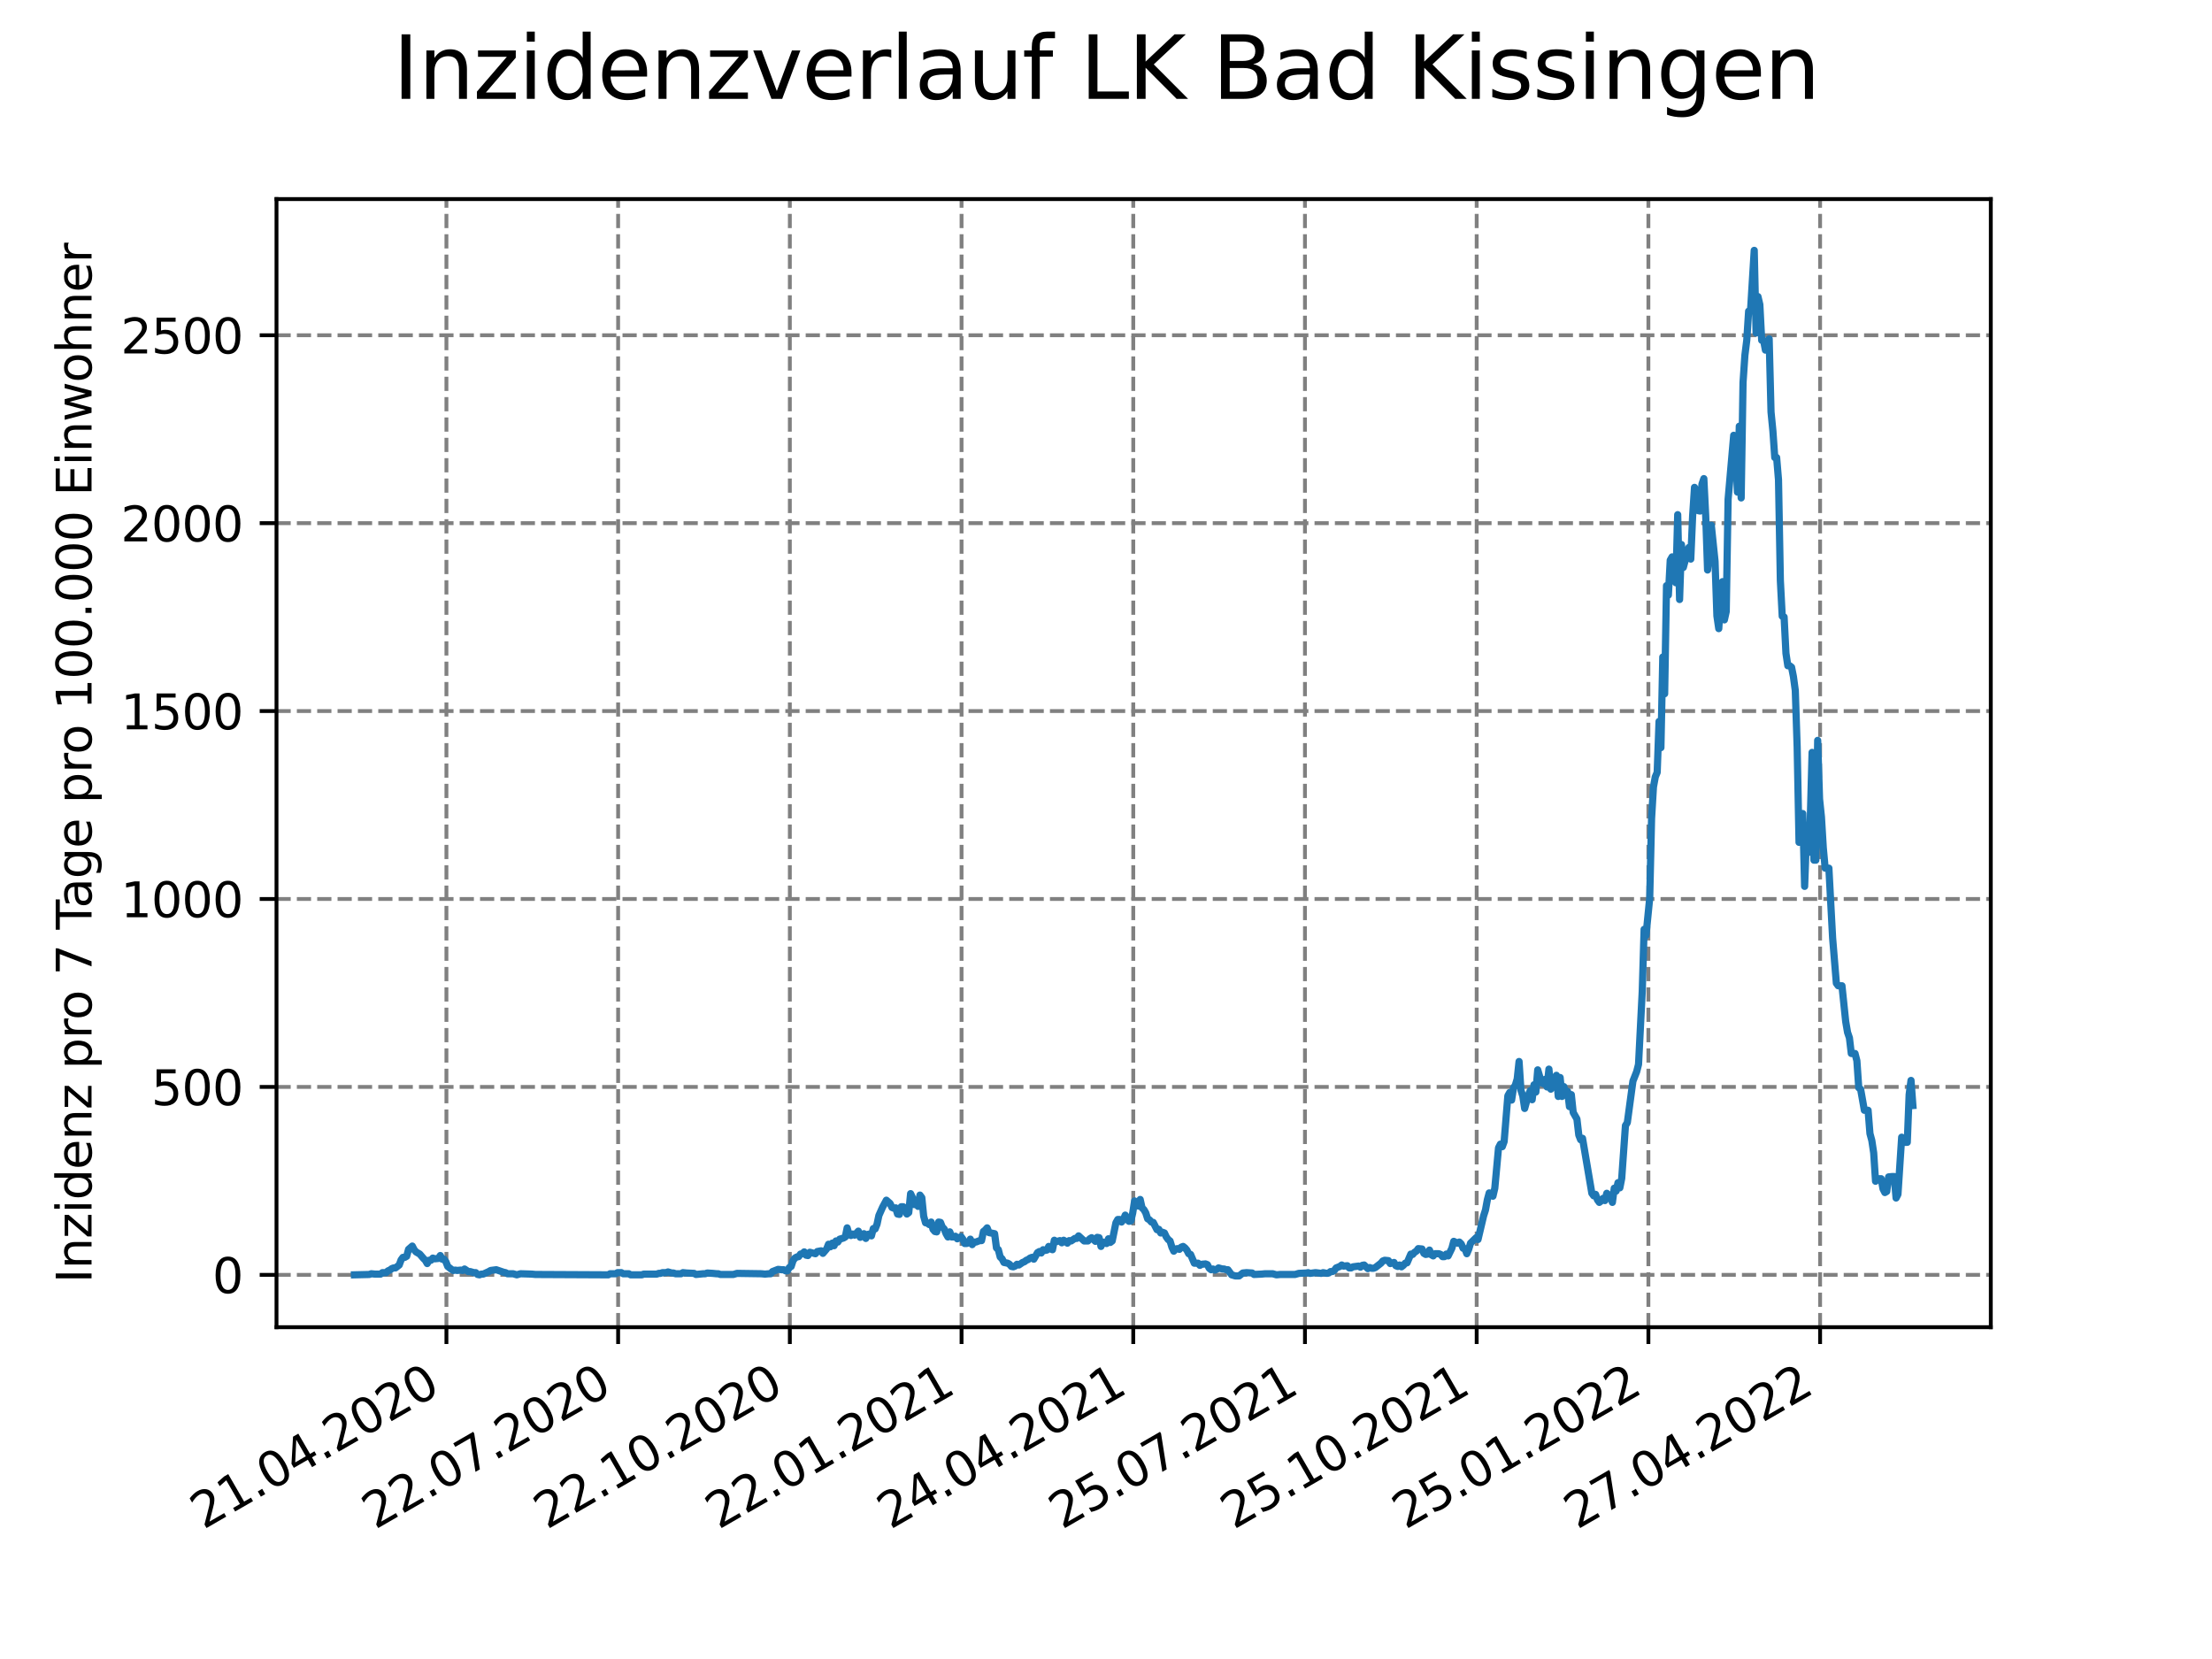 <?xml version="1.0" encoding="utf-8" standalone="no"?>
<!DOCTYPE svg PUBLIC "-//W3C//DTD SVG 1.1//EN"
  "http://www.w3.org/Graphics/SVG/1.1/DTD/svg11.dtd">
<svg xmlns:xlink="http://www.w3.org/1999/xlink" width="460.8pt" height="345.6pt" viewBox="0 0 460.8 345.6" xmlns="http://www.w3.org/2000/svg" version="1.1">
 <defs>
  <style type="text/css">*{stroke-linejoin: round; stroke-linecap: butt}</style>
 </defs>
 <g id="figure_1">
  <g id="patch_1">
   <path d="M 0 345.6 
L 460.8 345.6 
L 460.8 0 
L 0 0 
z
" style="fill: #ffffff"/>
  </g>
  <g id="axes_1">
   <g id="patch_2">
    <path d="M 57.6 276.48 
L 414.72 276.48 
L 414.72 41.472 
L 57.6 41.472 
z
" style="fill: #ffffff"/>
   </g>
   <g id="matplotlib.axis_1">
    <g id="xtick_1">
     <g id="line2d_1">
      <path d="M 92.998 276.48 
L 92.998 41.472 
" clip-path="url(#p5fc5032f5b)" style="fill: none; stroke-dasharray: 2.96,1.28; stroke-dashoffset: 0; stroke: #808080; stroke-width: 0.8"/>
     </g>
     <g id="line2d_2">
      <defs>
       <path id="m00f3e0fed9" d="M 0 0 
L 0 3.5 
" style="stroke: #000000; stroke-width: 0.8"/>
      </defs>
      <g>
       <use xlink:href="#m00f3e0fed9" x="92.998" y="276.48" style="stroke: #000000; stroke-width: 0.8"/>
      </g>
     </g>
     <g id="text_1">
      <!-- 21.04.2020 -->
      <g transform="translate(42.373 318.689)rotate(-30)scale(0.1 -0.1)">
       <defs>
        <path id="DejaVuSans-32" d="M 1228 531 
L 3431 531 
L 3431 0 
L 469 0 
L 469 531 
Q 828 903 1448 1529 
Q 2069 2156 2228 2338 
Q 2531 2678 2651 2914 
Q 2772 3150 2772 3378 
Q 2772 3750 2511 3984 
Q 2250 4219 1831 4219 
Q 1534 4219 1204 4116 
Q 875 4013 500 3803 
L 500 4441 
Q 881 4594 1212 4672 
Q 1544 4750 1819 4750 
Q 2544 4750 2975 4387 
Q 3406 4025 3406 3419 
Q 3406 3131 3298 2873 
Q 3191 2616 2906 2266 
Q 2828 2175 2409 1742 
Q 1991 1309 1228 531 
z
" transform="scale(0.016)"/>
        <path id="DejaVuSans-31" d="M 794 531 
L 1825 531 
L 1825 4091 
L 703 3866 
L 703 4441 
L 1819 4666 
L 2450 4666 
L 2450 531 
L 3481 531 
L 3481 0 
L 794 0 
L 794 531 
z
" transform="scale(0.016)"/>
        <path id="DejaVuSans-2e" d="M 684 794 
L 1344 794 
L 1344 0 
L 684 0 
L 684 794 
z
" transform="scale(0.016)"/>
        <path id="DejaVuSans-30" d="M 2034 4250 
Q 1547 4250 1301 3770 
Q 1056 3291 1056 2328 
Q 1056 1369 1301 889 
Q 1547 409 2034 409 
Q 2525 409 2770 889 
Q 3016 1369 3016 2328 
Q 3016 3291 2770 3770 
Q 2525 4250 2034 4250 
z
M 2034 4750 
Q 2819 4750 3233 4129 
Q 3647 3509 3647 2328 
Q 3647 1150 3233 529 
Q 2819 -91 2034 -91 
Q 1250 -91 836 529 
Q 422 1150 422 2328 
Q 422 3509 836 4129 
Q 1250 4750 2034 4750 
z
" transform="scale(0.016)"/>
        <path id="DejaVuSans-34" d="M 2419 4116 
L 825 1625 
L 2419 1625 
L 2419 4116 
z
M 2253 4666 
L 3047 4666 
L 3047 1625 
L 3713 1625 
L 3713 1100 
L 3047 1100 
L 3047 0 
L 2419 0 
L 2419 1100 
L 313 1100 
L 313 1709 
L 2253 4666 
z
" transform="scale(0.016)"/>
       </defs>
       <use xlink:href="#DejaVuSans-32"/>
       <use xlink:href="#DejaVuSans-31" x="63.623"/>
       <use xlink:href="#DejaVuSans-2e" x="127.246"/>
       <use xlink:href="#DejaVuSans-30" x="159.033"/>
       <use xlink:href="#DejaVuSans-34" x="222.656"/>
       <use xlink:href="#DejaVuSans-2e" x="286.279"/>
       <use xlink:href="#DejaVuSans-32" x="318.066"/>
       <use xlink:href="#DejaVuSans-30" x="381.689"/>
       <use xlink:href="#DejaVuSans-32" x="445.312"/>
       <use xlink:href="#DejaVuSans-30" x="508.936"/>
      </g>
     </g>
    </g>
    <g id="xtick_2">
     <g id="line2d_3">
      <path d="M 128.768 276.48 
L 128.768 41.472 
" clip-path="url(#p5fc5032f5b)" style="fill: none; stroke-dasharray: 2.96,1.28; stroke-dashoffset: 0; stroke: #808080; stroke-width: 0.8"/>
     </g>
     <g id="line2d_4">
      <g>
       <use xlink:href="#m00f3e0fed9" x="128.768" y="276.48" style="stroke: #000000; stroke-width: 0.8"/>
      </g>
     </g>
     <g id="text_2">
      <!-- 22.07.2020 -->
      <g transform="translate(78.143 318.689)rotate(-30)scale(0.1 -0.1)">
       <defs>
        <path id="DejaVuSans-37" d="M 525 4666 
L 3525 4666 
L 3525 4397 
L 1831 0 
L 1172 0 
L 2766 4134 
L 525 4134 
L 525 4666 
z
" transform="scale(0.016)"/>
       </defs>
       <use xlink:href="#DejaVuSans-32"/>
       <use xlink:href="#DejaVuSans-32" x="63.623"/>
       <use xlink:href="#DejaVuSans-2e" x="127.246"/>
       <use xlink:href="#DejaVuSans-30" x="159.033"/>
       <use xlink:href="#DejaVuSans-37" x="222.656"/>
       <use xlink:href="#DejaVuSans-2e" x="286.279"/>
       <use xlink:href="#DejaVuSans-32" x="318.066"/>
       <use xlink:href="#DejaVuSans-30" x="381.689"/>
       <use xlink:href="#DejaVuSans-32" x="445.312"/>
       <use xlink:href="#DejaVuSans-30" x="508.936"/>
      </g>
     </g>
    </g>
    <g id="xtick_3">
     <g id="line2d_5">
      <path d="M 164.538 276.48 
L 164.538 41.472 
" clip-path="url(#p5fc5032f5b)" style="fill: none; stroke-dasharray: 2.96,1.28; stroke-dashoffset: 0; stroke: #808080; stroke-width: 0.8"/>
     </g>
     <g id="line2d_6">
      <g>
       <use xlink:href="#m00f3e0fed9" x="164.538" y="276.48" style="stroke: #000000; stroke-width: 0.8"/>
      </g>
     </g>
     <g id="text_3">
      <!-- 22.10.2020 -->
      <g transform="translate(113.913 318.689)rotate(-30)scale(0.1 -0.1)">
       <use xlink:href="#DejaVuSans-32"/>
       <use xlink:href="#DejaVuSans-32" x="63.623"/>
       <use xlink:href="#DejaVuSans-2e" x="127.246"/>
       <use xlink:href="#DejaVuSans-31" x="159.033"/>
       <use xlink:href="#DejaVuSans-30" x="222.656"/>
       <use xlink:href="#DejaVuSans-2e" x="286.279"/>
       <use xlink:href="#DejaVuSans-32" x="318.066"/>
       <use xlink:href="#DejaVuSans-30" x="381.689"/>
       <use xlink:href="#DejaVuSans-32" x="445.312"/>
       <use xlink:href="#DejaVuSans-30" x="508.936"/>
      </g>
     </g>
    </g>
    <g id="xtick_4">
     <g id="line2d_7">
      <path d="M 200.309 276.48 
L 200.309 41.472 
" clip-path="url(#p5fc5032f5b)" style="fill: none; stroke-dasharray: 2.96,1.28; stroke-dashoffset: 0; stroke: #808080; stroke-width: 0.8"/>
     </g>
     <g id="line2d_8">
      <g>
       <use xlink:href="#m00f3e0fed9" x="200.309" y="276.48" style="stroke: #000000; stroke-width: 0.8"/>
      </g>
     </g>
     <g id="text_4">
      <!-- 22.01.2021 -->
      <g transform="translate(149.683 318.689)rotate(-30)scale(0.1 -0.1)">
       <use xlink:href="#DejaVuSans-32"/>
       <use xlink:href="#DejaVuSans-32" x="63.623"/>
       <use xlink:href="#DejaVuSans-2e" x="127.246"/>
       <use xlink:href="#DejaVuSans-30" x="159.033"/>
       <use xlink:href="#DejaVuSans-31" x="222.656"/>
       <use xlink:href="#DejaVuSans-2e" x="286.279"/>
       <use xlink:href="#DejaVuSans-32" x="318.066"/>
       <use xlink:href="#DejaVuSans-30" x="381.689"/>
       <use xlink:href="#DejaVuSans-32" x="445.312"/>
       <use xlink:href="#DejaVuSans-31" x="508.936"/>
      </g>
     </g>
    </g>
    <g id="xtick_5">
     <g id="line2d_9">
      <path d="M 236.079 276.48 
L 236.079 41.472 
" clip-path="url(#p5fc5032f5b)" style="fill: none; stroke-dasharray: 2.96,1.28; stroke-dashoffset: 0; stroke: #808080; stroke-width: 0.8"/>
     </g>
     <g id="line2d_10">
      <g>
       <use xlink:href="#m00f3e0fed9" x="236.079" y="276.48" style="stroke: #000000; stroke-width: 0.8"/>
      </g>
     </g>
     <g id="text_5">
      <!-- 24.04.2021 -->
      <g transform="translate(185.454 318.689)rotate(-30)scale(0.1 -0.1)">
       <use xlink:href="#DejaVuSans-32"/>
       <use xlink:href="#DejaVuSans-34" x="63.623"/>
       <use xlink:href="#DejaVuSans-2e" x="127.246"/>
       <use xlink:href="#DejaVuSans-30" x="159.033"/>
       <use xlink:href="#DejaVuSans-34" x="222.656"/>
       <use xlink:href="#DejaVuSans-2e" x="286.279"/>
       <use xlink:href="#DejaVuSans-32" x="318.066"/>
       <use xlink:href="#DejaVuSans-30" x="381.689"/>
       <use xlink:href="#DejaVuSans-32" x="445.312"/>
       <use xlink:href="#DejaVuSans-31" x="508.936"/>
      </g>
     </g>
    </g>
    <g id="xtick_6">
     <g id="line2d_11">
      <path d="M 271.849 276.48 
L 271.849 41.472 
" clip-path="url(#p5fc5032f5b)" style="fill: none; stroke-dasharray: 2.96,1.28; stroke-dashoffset: 0; stroke: #808080; stroke-width: 0.8"/>
     </g>
     <g id="line2d_12">
      <g>
       <use xlink:href="#m00f3e0fed9" x="271.849" y="276.48" style="stroke: #000000; stroke-width: 0.8"/>
      </g>
     </g>
     <g id="text_6">
      <!-- 25.07.2021 -->
      <g transform="translate(221.224 318.689)rotate(-30)scale(0.1 -0.1)">
       <defs>
        <path id="DejaVuSans-35" d="M 691 4666 
L 3169 4666 
L 3169 4134 
L 1269 4134 
L 1269 2991 
Q 1406 3038 1543 3061 
Q 1681 3084 1819 3084 
Q 2600 3084 3056 2656 
Q 3513 2228 3513 1497 
Q 3513 744 3044 326 
Q 2575 -91 1722 -91 
Q 1428 -91 1123 -41 
Q 819 9 494 109 
L 494 744 
Q 775 591 1075 516 
Q 1375 441 1709 441 
Q 2250 441 2565 725 
Q 2881 1009 2881 1497 
Q 2881 1984 2565 2268 
Q 2250 2553 1709 2553 
Q 1456 2553 1204 2497 
Q 953 2441 691 2322 
L 691 4666 
z
" transform="scale(0.016)"/>
       </defs>
       <use xlink:href="#DejaVuSans-32"/>
       <use xlink:href="#DejaVuSans-35" x="63.623"/>
       <use xlink:href="#DejaVuSans-2e" x="127.246"/>
       <use xlink:href="#DejaVuSans-30" x="159.033"/>
       <use xlink:href="#DejaVuSans-37" x="222.656"/>
       <use xlink:href="#DejaVuSans-2e" x="286.279"/>
       <use xlink:href="#DejaVuSans-32" x="318.066"/>
       <use xlink:href="#DejaVuSans-30" x="381.689"/>
       <use xlink:href="#DejaVuSans-32" x="445.312"/>
       <use xlink:href="#DejaVuSans-31" x="508.936"/>
      </g>
     </g>
    </g>
    <g id="xtick_7">
     <g id="line2d_13">
      <path d="M 307.62 276.48 
L 307.62 41.472 
" clip-path="url(#p5fc5032f5b)" style="fill: none; stroke-dasharray: 2.96,1.28; stroke-dashoffset: 0; stroke: #808080; stroke-width: 0.8"/>
     </g>
     <g id="line2d_14">
      <g>
       <use xlink:href="#m00f3e0fed9" x="307.62" y="276.48" style="stroke: #000000; stroke-width: 0.8"/>
      </g>
     </g>
     <g id="text_7">
      <!-- 25.10.2021 -->
      <g transform="translate(256.994 318.689)rotate(-30)scale(0.1 -0.1)">
       <use xlink:href="#DejaVuSans-32"/>
       <use xlink:href="#DejaVuSans-35" x="63.623"/>
       <use xlink:href="#DejaVuSans-2e" x="127.246"/>
       <use xlink:href="#DejaVuSans-31" x="159.033"/>
       <use xlink:href="#DejaVuSans-30" x="222.656"/>
       <use xlink:href="#DejaVuSans-2e" x="286.279"/>
       <use xlink:href="#DejaVuSans-32" x="318.066"/>
       <use xlink:href="#DejaVuSans-30" x="381.689"/>
       <use xlink:href="#DejaVuSans-32" x="445.312"/>
       <use xlink:href="#DejaVuSans-31" x="508.936"/>
      </g>
     </g>
    </g>
    <g id="xtick_8">
     <g id="line2d_15">
      <path d="M 343.39 276.48 
L 343.39 41.472 
" clip-path="url(#p5fc5032f5b)" style="fill: none; stroke-dasharray: 2.96,1.28; stroke-dashoffset: 0; stroke: #808080; stroke-width: 0.8"/>
     </g>
     <g id="line2d_16">
      <g>
       <use xlink:href="#m00f3e0fed9" x="343.39" y="276.48" style="stroke: #000000; stroke-width: 0.8"/>
      </g>
     </g>
     <g id="text_8">
      <!-- 25.01.2022 -->
      <g transform="translate(292.765 318.689)rotate(-30)scale(0.1 -0.1)">
       <use xlink:href="#DejaVuSans-32"/>
       <use xlink:href="#DejaVuSans-35" x="63.623"/>
       <use xlink:href="#DejaVuSans-2e" x="127.246"/>
       <use xlink:href="#DejaVuSans-30" x="159.033"/>
       <use xlink:href="#DejaVuSans-31" x="222.656"/>
       <use xlink:href="#DejaVuSans-2e" x="286.279"/>
       <use xlink:href="#DejaVuSans-32" x="318.066"/>
       <use xlink:href="#DejaVuSans-30" x="381.689"/>
       <use xlink:href="#DejaVuSans-32" x="445.312"/>
       <use xlink:href="#DejaVuSans-32" x="508.936"/>
      </g>
     </g>
    </g>
    <g id="xtick_9">
     <g id="line2d_17">
      <path d="M 379.16 276.48 
L 379.16 41.472 
" clip-path="url(#p5fc5032f5b)" style="fill: none; stroke-dasharray: 2.96,1.28; stroke-dashoffset: 0; stroke: #808080; stroke-width: 0.8"/>
     </g>
     <g id="line2d_18">
      <g>
       <use xlink:href="#m00f3e0fed9" x="379.16" y="276.48" style="stroke: #000000; stroke-width: 0.8"/>
      </g>
     </g>
     <g id="text_9">
      <!-- 27.04.2022 -->
      <g transform="translate(328.535 318.689)rotate(-30)scale(0.1 -0.1)">
       <use xlink:href="#DejaVuSans-32"/>
       <use xlink:href="#DejaVuSans-37" x="63.623"/>
       <use xlink:href="#DejaVuSans-2e" x="127.246"/>
       <use xlink:href="#DejaVuSans-30" x="159.033"/>
       <use xlink:href="#DejaVuSans-34" x="222.656"/>
       <use xlink:href="#DejaVuSans-2e" x="286.279"/>
       <use xlink:href="#DejaVuSans-32" x="318.066"/>
       <use xlink:href="#DejaVuSans-30" x="381.689"/>
       <use xlink:href="#DejaVuSans-32" x="445.312"/>
       <use xlink:href="#DejaVuSans-32" x="508.936"/>
      </g>
     </g>
    </g>
   </g>
   <g id="matplotlib.axis_2">
    <g id="ytick_1">
     <g id="line2d_19">
      <path d="M 57.6 265.57 
L 414.72 265.57 
" clip-path="url(#p5fc5032f5b)" style="fill: none; stroke-dasharray: 2.96,1.28; stroke-dashoffset: 0; stroke: #808080; stroke-width: 0.8"/>
     </g>
     <g id="line2d_20">
      <defs>
       <path id="ma337f77a9b" d="M 0 0 
L -3.5 0 
" style="stroke: #000000; stroke-width: 0.8"/>
      </defs>
      <g>
       <use xlink:href="#ma337f77a9b" x="57.6" y="265.57" style="stroke: #000000; stroke-width: 0.8"/>
      </g>
     </g>
     <g id="text_10">
      <!-- 0 -->
      <g transform="translate(44.237 269.37)scale(0.1 -0.1)">
       <use xlink:href="#DejaVuSans-30"/>
      </g>
     </g>
    </g>
    <g id="ytick_2">
     <g id="line2d_21">
      <path d="M 57.6 226.423 
L 414.72 226.423 
" clip-path="url(#p5fc5032f5b)" style="fill: none; stroke-dasharray: 2.96,1.28; stroke-dashoffset: 0; stroke: #808080; stroke-width: 0.8"/>
     </g>
     <g id="line2d_22">
      <g>
       <use xlink:href="#ma337f77a9b" x="57.6" y="226.423" style="stroke: #000000; stroke-width: 0.8"/>
      </g>
     </g>
     <g id="text_11">
      <!-- 500 -->
      <g transform="translate(31.512 230.222)scale(0.1 -0.1)">
       <use xlink:href="#DejaVuSans-35"/>
       <use xlink:href="#DejaVuSans-30" x="63.623"/>
       <use xlink:href="#DejaVuSans-30" x="127.246"/>
      </g>
     </g>
    </g>
    <g id="ytick_3">
     <g id="line2d_23">
      <path d="M 57.6 187.276 
L 414.72 187.276 
" clip-path="url(#p5fc5032f5b)" style="fill: none; stroke-dasharray: 2.96,1.28; stroke-dashoffset: 0; stroke: #808080; stroke-width: 0.8"/>
     </g>
     <g id="line2d_24">
      <g>
       <use xlink:href="#ma337f77a9b" x="57.6" y="187.276" style="stroke: #000000; stroke-width: 0.8"/>
      </g>
     </g>
     <g id="text_12">
      <!-- 1000 -->
      <g transform="translate(25.15 191.075)scale(0.1 -0.1)">
       <use xlink:href="#DejaVuSans-31"/>
       <use xlink:href="#DejaVuSans-30" x="63.623"/>
       <use xlink:href="#DejaVuSans-30" x="127.246"/>
       <use xlink:href="#DejaVuSans-30" x="190.869"/>
      </g>
     </g>
    </g>
    <g id="ytick_4">
     <g id="line2d_25">
      <path d="M 57.6 148.129 
L 414.72 148.129 
" clip-path="url(#p5fc5032f5b)" style="fill: none; stroke-dasharray: 2.96,1.28; stroke-dashoffset: 0; stroke: #808080; stroke-width: 0.8"/>
     </g>
     <g id="line2d_26">
      <g>
       <use xlink:href="#ma337f77a9b" x="57.6" y="148.129" style="stroke: #000000; stroke-width: 0.8"/>
      </g>
     </g>
     <g id="text_13">
      <!-- 1500 -->
      <g transform="translate(25.15 151.928)scale(0.1 -0.1)">
       <use xlink:href="#DejaVuSans-31"/>
       <use xlink:href="#DejaVuSans-35" x="63.623"/>
       <use xlink:href="#DejaVuSans-30" x="127.246"/>
       <use xlink:href="#DejaVuSans-30" x="190.869"/>
      </g>
     </g>
    </g>
    <g id="ytick_5">
     <g id="line2d_27">
      <path d="M 57.6 108.982 
L 414.72 108.982 
" clip-path="url(#p5fc5032f5b)" style="fill: none; stroke-dasharray: 2.96,1.28; stroke-dashoffset: 0; stroke: #808080; stroke-width: 0.8"/>
     </g>
     <g id="line2d_28">
      <g>
       <use xlink:href="#ma337f77a9b" x="57.6" y="108.982" style="stroke: #000000; stroke-width: 0.8"/>
      </g>
     </g>
     <g id="text_14">
      <!-- 2000 -->
      <g transform="translate(25.15 112.781)scale(0.1 -0.1)">
       <use xlink:href="#DejaVuSans-32"/>
       <use xlink:href="#DejaVuSans-30" x="63.623"/>
       <use xlink:href="#DejaVuSans-30" x="127.246"/>
       <use xlink:href="#DejaVuSans-30" x="190.869"/>
      </g>
     </g>
    </g>
    <g id="ytick_6">
     <g id="line2d_29">
      <path d="M 57.6 69.835 
L 414.72 69.835 
" clip-path="url(#p5fc5032f5b)" style="fill: none; stroke-dasharray: 2.96,1.28; stroke-dashoffset: 0; stroke: #808080; stroke-width: 0.8"/>
     </g>
     <g id="line2d_30">
      <g>
       <use xlink:href="#ma337f77a9b" x="57.6" y="69.835" style="stroke: #000000; stroke-width: 0.8"/>
      </g>
     </g>
     <g id="text_15">
      <!-- 2500 -->
      <g transform="translate(25.15 73.634)scale(0.1 -0.1)">
       <use xlink:href="#DejaVuSans-32"/>
       <use xlink:href="#DejaVuSans-35" x="63.623"/>
       <use xlink:href="#DejaVuSans-30" x="127.246"/>
       <use xlink:href="#DejaVuSans-30" x="190.869"/>
      </g>
     </g>
    </g>
    <g id="text_16">
     <!-- Inzidenz pro 7 Tage pro 100.000 Einwohner -->
     <g transform="translate(19.07 267.301)rotate(-90)scale(0.1 -0.1)">
      <defs>
       <path id="DejaVuSans-49" d="M 628 4666 
L 1259 4666 
L 1259 0 
L 628 0 
L 628 4666 
z
" transform="scale(0.016)"/>
       <path id="DejaVuSans-6e" d="M 3513 2113 
L 3513 0 
L 2938 0 
L 2938 2094 
Q 2938 2591 2744 2837 
Q 2550 3084 2163 3084 
Q 1697 3084 1428 2787 
Q 1159 2491 1159 1978 
L 1159 0 
L 581 0 
L 581 3500 
L 1159 3500 
L 1159 2956 
Q 1366 3272 1645 3428 
Q 1925 3584 2291 3584 
Q 2894 3584 3203 3211 
Q 3513 2838 3513 2113 
z
" transform="scale(0.016)"/>
       <path id="DejaVuSans-7a" d="M 353 3500 
L 3084 3500 
L 3084 2975 
L 922 459 
L 3084 459 
L 3084 0 
L 275 0 
L 275 525 
L 2438 3041 
L 353 3041 
L 353 3500 
z
" transform="scale(0.016)"/>
       <path id="DejaVuSans-69" d="M 603 3500 
L 1178 3500 
L 1178 0 
L 603 0 
L 603 3500 
z
M 603 4863 
L 1178 4863 
L 1178 4134 
L 603 4134 
L 603 4863 
z
" transform="scale(0.016)"/>
       <path id="DejaVuSans-64" d="M 2906 2969 
L 2906 4863 
L 3481 4863 
L 3481 0 
L 2906 0 
L 2906 525 
Q 2725 213 2448 61 
Q 2172 -91 1784 -91 
Q 1150 -91 751 415 
Q 353 922 353 1747 
Q 353 2572 751 3078 
Q 1150 3584 1784 3584 
Q 2172 3584 2448 3432 
Q 2725 3281 2906 2969 
z
M 947 1747 
Q 947 1113 1208 752 
Q 1469 391 1925 391 
Q 2381 391 2643 752 
Q 2906 1113 2906 1747 
Q 2906 2381 2643 2742 
Q 2381 3103 1925 3103 
Q 1469 3103 1208 2742 
Q 947 2381 947 1747 
z
" transform="scale(0.016)"/>
       <path id="DejaVuSans-65" d="M 3597 1894 
L 3597 1613 
L 953 1613 
Q 991 1019 1311 708 
Q 1631 397 2203 397 
Q 2534 397 2845 478 
Q 3156 559 3463 722 
L 3463 178 
Q 3153 47 2828 -22 
Q 2503 -91 2169 -91 
Q 1331 -91 842 396 
Q 353 884 353 1716 
Q 353 2575 817 3079 
Q 1281 3584 2069 3584 
Q 2775 3584 3186 3129 
Q 3597 2675 3597 1894 
z
M 3022 2063 
Q 3016 2534 2758 2815 
Q 2500 3097 2075 3097 
Q 1594 3097 1305 2825 
Q 1016 2553 972 2059 
L 3022 2063 
z
" transform="scale(0.016)"/>
       <path id="DejaVuSans-20" transform="scale(0.016)"/>
       <path id="DejaVuSans-70" d="M 1159 525 
L 1159 -1331 
L 581 -1331 
L 581 3500 
L 1159 3500 
L 1159 2969 
Q 1341 3281 1617 3432 
Q 1894 3584 2278 3584 
Q 2916 3584 3314 3078 
Q 3713 2572 3713 1747 
Q 3713 922 3314 415 
Q 2916 -91 2278 -91 
Q 1894 -91 1617 61 
Q 1341 213 1159 525 
z
M 3116 1747 
Q 3116 2381 2855 2742 
Q 2594 3103 2138 3103 
Q 1681 3103 1420 2742 
Q 1159 2381 1159 1747 
Q 1159 1113 1420 752 
Q 1681 391 2138 391 
Q 2594 391 2855 752 
Q 3116 1113 3116 1747 
z
" transform="scale(0.016)"/>
       <path id="DejaVuSans-72" d="M 2631 2963 
Q 2534 3019 2420 3045 
Q 2306 3072 2169 3072 
Q 1681 3072 1420 2755 
Q 1159 2438 1159 1844 
L 1159 0 
L 581 0 
L 581 3500 
L 1159 3500 
L 1159 2956 
Q 1341 3275 1631 3429 
Q 1922 3584 2338 3584 
Q 2397 3584 2469 3576 
Q 2541 3569 2628 3553 
L 2631 2963 
z
" transform="scale(0.016)"/>
       <path id="DejaVuSans-6f" d="M 1959 3097 
Q 1497 3097 1228 2736 
Q 959 2375 959 1747 
Q 959 1119 1226 758 
Q 1494 397 1959 397 
Q 2419 397 2687 759 
Q 2956 1122 2956 1747 
Q 2956 2369 2687 2733 
Q 2419 3097 1959 3097 
z
M 1959 3584 
Q 2709 3584 3137 3096 
Q 3566 2609 3566 1747 
Q 3566 888 3137 398 
Q 2709 -91 1959 -91 
Q 1206 -91 779 398 
Q 353 888 353 1747 
Q 353 2609 779 3096 
Q 1206 3584 1959 3584 
z
" transform="scale(0.016)"/>
       <path id="DejaVuSans-54" d="M -19 4666 
L 3928 4666 
L 3928 4134 
L 2272 4134 
L 2272 0 
L 1638 0 
L 1638 4134 
L -19 4134 
L -19 4666 
z
" transform="scale(0.016)"/>
       <path id="DejaVuSans-61" d="M 2194 1759 
Q 1497 1759 1228 1600 
Q 959 1441 959 1056 
Q 959 750 1161 570 
Q 1363 391 1709 391 
Q 2188 391 2477 730 
Q 2766 1069 2766 1631 
L 2766 1759 
L 2194 1759 
z
M 3341 1997 
L 3341 0 
L 2766 0 
L 2766 531 
Q 2569 213 2275 61 
Q 1981 -91 1556 -91 
Q 1019 -91 701 211 
Q 384 513 384 1019 
Q 384 1609 779 1909 
Q 1175 2209 1959 2209 
L 2766 2209 
L 2766 2266 
Q 2766 2663 2505 2880 
Q 2244 3097 1772 3097 
Q 1472 3097 1187 3025 
Q 903 2953 641 2809 
L 641 3341 
Q 956 3463 1253 3523 
Q 1550 3584 1831 3584 
Q 2591 3584 2966 3190 
Q 3341 2797 3341 1997 
z
" transform="scale(0.016)"/>
       <path id="DejaVuSans-67" d="M 2906 1791 
Q 2906 2416 2648 2759 
Q 2391 3103 1925 3103 
Q 1463 3103 1205 2759 
Q 947 2416 947 1791 
Q 947 1169 1205 825 
Q 1463 481 1925 481 
Q 2391 481 2648 825 
Q 2906 1169 2906 1791 
z
M 3481 434 
Q 3481 -459 3084 -895 
Q 2688 -1331 1869 -1331 
Q 1566 -1331 1297 -1286 
Q 1028 -1241 775 -1147 
L 775 -588 
Q 1028 -725 1275 -790 
Q 1522 -856 1778 -856 
Q 2344 -856 2625 -561 
Q 2906 -266 2906 331 
L 2906 616 
Q 2728 306 2450 153 
Q 2172 0 1784 0 
Q 1141 0 747 490 
Q 353 981 353 1791 
Q 353 2603 747 3093 
Q 1141 3584 1784 3584 
Q 2172 3584 2450 3431 
Q 2728 3278 2906 2969 
L 2906 3500 
L 3481 3500 
L 3481 434 
z
" transform="scale(0.016)"/>
       <path id="DejaVuSans-45" d="M 628 4666 
L 3578 4666 
L 3578 4134 
L 1259 4134 
L 1259 2753 
L 3481 2753 
L 3481 2222 
L 1259 2222 
L 1259 531 
L 3634 531 
L 3634 0 
L 628 0 
L 628 4666 
z
" transform="scale(0.016)"/>
       <path id="DejaVuSans-77" d="M 269 3500 
L 844 3500 
L 1563 769 
L 2278 3500 
L 2956 3500 
L 3675 769 
L 4391 3500 
L 4966 3500 
L 4050 0 
L 3372 0 
L 2619 2869 
L 1863 0 
L 1184 0 
L 269 3500 
z
" transform="scale(0.016)"/>
       <path id="DejaVuSans-68" d="M 3513 2113 
L 3513 0 
L 2938 0 
L 2938 2094 
Q 2938 2591 2744 2837 
Q 2550 3084 2163 3084 
Q 1697 3084 1428 2787 
Q 1159 2491 1159 1978 
L 1159 0 
L 581 0 
L 581 4863 
L 1159 4863 
L 1159 2956 
Q 1366 3272 1645 3428 
Q 1925 3584 2291 3584 
Q 2894 3584 3203 3211 
Q 3513 2838 3513 2113 
z
" transform="scale(0.016)"/>
      </defs>
      <use xlink:href="#DejaVuSans-49"/>
      <use xlink:href="#DejaVuSans-6e" x="29.492"/>
      <use xlink:href="#DejaVuSans-7a" x="92.871"/>
      <use xlink:href="#DejaVuSans-69" x="145.361"/>
      <use xlink:href="#DejaVuSans-64" x="173.145"/>
      <use xlink:href="#DejaVuSans-65" x="236.621"/>
      <use xlink:href="#DejaVuSans-6e" x="298.145"/>
      <use xlink:href="#DejaVuSans-7a" x="361.523"/>
      <use xlink:href="#DejaVuSans-20" x="414.014"/>
      <use xlink:href="#DejaVuSans-70" x="445.801"/>
      <use xlink:href="#DejaVuSans-72" x="509.277"/>
      <use xlink:href="#DejaVuSans-6f" x="548.141"/>
      <use xlink:href="#DejaVuSans-20" x="609.322"/>
      <use xlink:href="#DejaVuSans-37" x="641.109"/>
      <use xlink:href="#DejaVuSans-20" x="704.732"/>
      <use xlink:href="#DejaVuSans-54" x="736.52"/>
      <use xlink:href="#DejaVuSans-61" x="781.104"/>
      <use xlink:href="#DejaVuSans-67" x="842.383"/>
      <use xlink:href="#DejaVuSans-65" x="905.859"/>
      <use xlink:href="#DejaVuSans-20" x="967.383"/>
      <use xlink:href="#DejaVuSans-70" x="999.17"/>
      <use xlink:href="#DejaVuSans-72" x="1062.646"/>
      <use xlink:href="#DejaVuSans-6f" x="1101.51"/>
      <use xlink:href="#DejaVuSans-20" x="1162.691"/>
      <use xlink:href="#DejaVuSans-31" x="1194.479"/>
      <use xlink:href="#DejaVuSans-30" x="1258.102"/>
      <use xlink:href="#DejaVuSans-30" x="1321.725"/>
      <use xlink:href="#DejaVuSans-2e" x="1385.348"/>
      <use xlink:href="#DejaVuSans-30" x="1417.135"/>
      <use xlink:href="#DejaVuSans-30" x="1480.758"/>
      <use xlink:href="#DejaVuSans-30" x="1544.381"/>
      <use xlink:href="#DejaVuSans-20" x="1608.004"/>
      <use xlink:href="#DejaVuSans-45" x="1639.791"/>
      <use xlink:href="#DejaVuSans-69" x="1702.975"/>
      <use xlink:href="#DejaVuSans-6e" x="1730.758"/>
      <use xlink:href="#DejaVuSans-77" x="1794.137"/>
      <use xlink:href="#DejaVuSans-6f" x="1875.924"/>
      <use xlink:href="#DejaVuSans-68" x="1937.105"/>
      <use xlink:href="#DejaVuSans-6e" x="2000.484"/>
      <use xlink:href="#DejaVuSans-65" x="2063.863"/>
      <use xlink:href="#DejaVuSans-72" x="2125.387"/>
     </g>
    </g>
   </g>
   <g id="line2d_31">
    <path d="M 73.833 265.57 
L 76.943 265.494 
L 77.332 265.343 
L 78.11 265.419 
L 79.276 265.419 
L 79.665 265.115 
L 80.442 265.115 
L 80.831 264.736 
L 81.22 264.584 
L 81.609 264.281 
L 81.998 264.129 
L 82.386 264.129 
L 83.164 263.523 
L 83.553 262.461 
L 83.942 261.93 
L 84.331 261.93 
L 84.719 261.702 
L 85.108 260.261 
L 85.886 259.579 
L 86.275 260.337 
L 86.663 260.792 
L 87.441 261.247 
L 88.219 262.157 
L 88.607 262.537 
L 88.996 263.219 
L 89.385 262.537 
L 89.774 262.537 
L 90.163 262.082 
L 90.551 262.233 
L 91.329 262.157 
L 91.718 261.551 
L 92.107 262.309 
L 92.496 262.309 
L 92.884 262.84 
L 93.273 263.826 
L 94.051 264.433 
L 94.44 264.66 
L 94.828 264.584 
L 95.217 264.66 
L 95.995 264.584 
L 96.384 264.66 
L 96.772 264.357 
L 97.55 264.888 
L 97.939 264.888 
L 98.716 265.115 
L 99.105 265.115 
L 99.494 265.494 
L 99.883 265.57 
L 100.272 265.419 
L 100.66 265.419 
L 101.827 264.888 
L 102.216 264.66 
L 103.382 264.509 
L 104.937 265.039 
L 105.326 265.115 
L 105.715 265.343 
L 106.881 265.343 
L 107.659 265.57 
L 108.437 265.343 
L 110.769 265.419 
L 111.547 265.494 
L 126.711 265.57 
L 127.099 265.343 
L 128.266 265.343 
L 128.655 265.115 
L 129.432 265.115 
L 129.821 265.343 
L 130.987 265.343 
L 131.376 265.57 
L 133.709 265.57 
L 134.098 265.419 
L 136.82 265.419 
L 137.208 265.267 
L 137.597 265.267 
L 137.986 265.115 
L 138.764 265.115 
L 139.152 264.964 
L 139.93 265.191 
L 140.319 265.191 
L 140.708 265.343 
L 141.874 265.343 
L 142.263 265.115 
L 143.041 265.191 
L 144.596 265.267 
L 144.985 265.494 
L 145.762 265.419 
L 146.54 265.343 
L 146.929 265.343 
L 147.317 265.191 
L 148.484 265.267 
L 149.261 265.343 
L 149.65 265.343 
L 150.039 265.494 
L 152.761 265.494 
L 153.538 265.267 
L 158.593 265.343 
L 159.37 265.419 
L 160.148 265.343 
L 160.537 265.343 
L 160.926 264.888 
L 162.092 264.433 
L 162.87 264.509 
L 163.259 264.509 
L 163.647 264.736 
L 164.036 264.736 
L 164.425 264.053 
L 164.814 263.826 
L 165.203 262.613 
L 165.591 262.082 
L 165.98 261.854 
L 166.369 261.778 
L 166.758 261.247 
L 167.147 261.172 
L 167.535 260.792 
L 167.924 261.475 
L 168.313 261.551 
L 168.702 260.868 
L 169.868 261.172 
L 170.257 260.716 
L 171.035 260.565 
L 171.423 261.096 
L 172.201 260.186 
L 172.59 259.2 
L 172.979 259.731 
L 173.368 258.972 
L 173.756 259.503 
L 174.145 258.517 
L 174.534 258.745 
L 174.923 258.138 
L 175.7 257.91 
L 176.089 257.683 
L 176.478 255.787 
L 176.867 257.152 
L 177.256 257.379 
L 177.644 257.076 
L 178.033 257.304 
L 178.811 256.469 
L 179.2 257.759 
L 179.588 257.152 
L 179.977 257 
L 180.366 257.986 
L 180.755 257.152 
L 181.144 257.076 
L 181.532 257.455 
L 181.921 255.939 
L 182.31 256.014 
L 182.699 255.028 
L 183.088 253.208 
L 183.865 251.464 
L 184.643 250.023 
L 185.421 250.705 
L 185.809 251.54 
L 186.198 251.691 
L 186.587 251.616 
L 186.976 252.905 
L 187.365 252.981 
L 187.753 251.388 
L 188.142 251.388 
L 188.531 251.616 
L 188.92 252.905 
L 189.309 252.602 
L 189.697 248.658 
L 190.086 249.492 
L 190.475 250.933 
L 190.864 250.781 
L 191.253 251.312 
L 191.642 248.961 
L 192.03 249.492 
L 192.419 253.36 
L 192.808 254.725 
L 193.197 254.801 
L 193.586 255.104 
L 193.974 254.573 
L 194.363 256.09 
L 194.752 256.545 
L 195.141 256.621 
L 195.53 254.573 
L 195.918 254.649 
L 196.307 255.635 
L 196.696 256.014 
L 197.085 257 
L 197.474 257.683 
L 197.862 256.621 
L 198.251 257.683 
L 198.64 257.683 
L 199.029 257.531 
L 199.418 258.062 
L 199.806 257.91 
L 200.195 257.607 
L 200.584 258.138 
L 200.973 259.048 
L 201.362 259.048 
L 201.751 258.896 
L 202.139 258.138 
L 202.528 259.276 
L 202.917 258.745 
L 203.306 258.745 
L 204.083 258.441 
L 204.472 258.441 
L 204.861 256.545 
L 205.25 256.242 
L 205.639 255.787 
L 206.027 256.773 
L 207.194 257 
L 207.583 259.958 
L 207.971 260.337 
L 208.36 261.854 
L 208.749 262.233 
L 209.138 262.992 
L 209.915 263.143 
L 210.304 263.371 
L 210.693 263.826 
L 211.082 263.902 
L 211.471 263.75 
L 211.86 263.371 
L 212.248 263.523 
L 213.026 262.992 
L 213.415 262.84 
L 213.804 262.537 
L 214.192 262.385 
L 214.581 262.082 
L 214.97 261.93 
L 215.359 262.309 
L 216.136 260.944 
L 216.525 260.716 
L 216.914 261.02 
L 217.303 260.337 
L 217.692 260.489 
L 218.08 260.413 
L 218.469 259.655 
L 218.858 260.186 
L 219.247 260.337 
L 219.636 258.365 
L 220.024 258.669 
L 220.802 258.441 
L 221.191 258.896 
L 221.58 258.365 
L 221.969 258.593 
L 222.357 258.972 
L 222.746 258.441 
L 223.135 258.517 
L 223.913 257.986 
L 224.301 257.986 
L 224.69 257.455 
L 225.857 258.517 
L 226.634 258.517 
L 227.023 258.062 
L 227.412 257.835 
L 228.189 258.593 
L 228.578 257.759 
L 228.967 257.835 
L 229.356 259.655 
L 229.745 258.745 
L 230.522 259.048 
L 230.911 258.062 
L 231.3 258.82 
L 231.689 258.517 
L 232.466 254.725 
L 232.855 254.042 
L 233.244 254.042 
L 233.633 254.573 
L 234.022 254.042 
L 234.41 253.132 
L 234.799 254.042 
L 235.188 254.422 
L 235.577 254.346 
L 235.966 252.677 
L 236.354 250.175 
L 236.743 250.402 
L 237.132 251.236 
L 237.521 249.871 
L 237.91 251.616 
L 238.298 251.995 
L 238.687 252.677 
L 239.076 253.891 
L 239.465 254.118 
L 239.854 254.573 
L 240.242 254.649 
L 241.02 256.166 
L 241.409 256.09 
L 241.798 256.849 
L 242.187 256.697 
L 242.575 256.849 
L 242.964 257.683 
L 243.353 258.214 
L 243.742 258.517 
L 244.131 259.806 
L 244.519 260.641 
L 244.908 260.186 
L 245.297 260.11 
L 245.686 260.261 
L 246.075 259.806 
L 246.463 259.655 
L 246.852 259.958 
L 247.241 260.413 
L 247.63 261.172 
L 248.019 261.323 
L 248.796 263.143 
L 249.574 263.143 
L 249.963 263.598 
L 250.351 263.371 
L 251.129 263.295 
L 251.518 263.447 
L 251.907 264.205 
L 252.296 264.509 
L 252.684 264.357 
L 253.073 264.584 
L 253.462 264.433 
L 253.851 264.129 
L 254.628 264.357 
L 255.017 264.357 
L 255.406 264.509 
L 255.795 264.509 
L 256.572 265.57 
L 257.35 265.798 
L 258.128 265.798 
L 258.905 265.191 
L 259.683 265.115 
L 260.849 265.191 
L 261.238 265.494 
L 262.793 265.419 
L 263.571 265.343 
L 265.126 265.343 
L 265.904 265.57 
L 266.681 265.494 
L 269.792 265.494 
L 270.569 265.267 
L 272.125 265.191 
L 272.514 265.115 
L 272.902 265.267 
L 274.069 265.115 
L 275.235 265.267 
L 275.624 265.115 
L 276.402 265.267 
L 276.79 265.191 
L 277.179 264.888 
L 277.568 264.888 
L 277.957 264.66 
L 278.346 264.129 
L 279.123 263.826 
L 279.512 263.523 
L 279.901 263.75 
L 280.678 263.674 
L 281.067 264.129 
L 281.456 264.129 
L 281.845 263.902 
L 283.011 263.75 
L 283.4 263.978 
L 283.789 263.598 
L 284.178 263.523 
L 284.955 264.281 
L 285.344 264.053 
L 285.733 264.205 
L 286.122 264.205 
L 286.511 264.053 
L 287.288 263.447 
L 287.677 263.143 
L 288.066 262.688 
L 288.455 262.537 
L 289.232 262.613 
L 289.621 263.219 
L 290.399 262.992 
L 290.788 263.674 
L 291.176 263.826 
L 291.565 263.523 
L 291.954 263.902 
L 292.343 263.598 
L 292.732 263.143 
L 293.12 263.068 
L 293.898 261.247 
L 294.287 261.323 
L 294.676 260.868 
L 295.064 260.641 
L 295.453 260.11 
L 296.231 260.186 
L 296.62 261.096 
L 297.008 261.323 
L 297.397 261.247 
L 297.786 260.413 
L 298.175 261.399 
L 298.564 261.627 
L 298.952 261.172 
L 299.73 261.172 
L 300.119 261.323 
L 300.508 261.778 
L 300.897 261.778 
L 301.285 261.247 
L 301.674 261.627 
L 302.452 260.034 
L 302.841 258.593 
L 303.618 258.972 
L 304.007 258.745 
L 304.396 259.124 
L 304.785 260.034 
L 305.173 260.11 
L 305.562 261.172 
L 305.951 260.261 
L 306.34 258.972 
L 307.506 257.835 
L 307.895 258.214 
L 309.061 253.284 
L 309.45 252.071 
L 309.839 249.947 
L 310.228 248.506 
L 310.617 248.582 
L 311.006 249.189 
L 311.394 247.52 
L 312.172 239.102 
L 312.561 238.343 
L 312.95 238.874 
L 313.338 237.813 
L 314.116 228.257 
L 314.505 227.574 
L 314.894 229.167 
L 315.282 226.664 
L 315.671 226.057 
L 316.06 224.768 
L 316.449 221.128 
L 316.838 227.119 
L 317.226 228.332 
L 317.615 230.911 
L 318.393 228.105 
L 318.782 227.195 
L 319.17 229.091 
L 319.559 225.981 
L 319.948 227.498 
L 320.337 222.872 
L 321.115 225.526 
L 321.503 225.754 
L 321.892 224.844 
L 322.281 226.436 
L 322.67 222.72 
L 323.059 226.891 
L 323.447 224.995 
L 323.836 225.147 
L 324.225 224.01 
L 324.614 228.408 
L 325.003 224.465 
L 325.391 228.408 
L 325.78 226.361 
L 326.169 227.802 
L 326.558 227.347 
L 326.947 230.532 
L 327.335 228.029 
L 327.724 231.745 
L 328.502 233.11 
L 328.891 236.447 
L 329.279 237.433 
L 329.668 237.13 
L 331.612 248.582 
L 332.001 249.113 
L 332.39 248.809 
L 332.779 249.947 
L 333.168 250.478 
L 333.556 250.175 
L 333.945 249.644 
L 334.334 250.099 
L 334.723 248.582 
L 335.5 249.265 
L 335.889 250.478 
L 336.278 247.52 
L 336.667 248.127 
L 337.056 246.383 
L 337.444 247.444 
L 337.833 245.472 
L 338.611 234.476 
L 339 233.869 
L 340.166 225.223 
L 340.944 223.251 
L 341.333 221.734 
L 342.11 206.49 
L 342.499 193.597 
L 342.888 194.887 
L 343.665 187.075 
L 344.054 170.466 
L 344.443 163.944 
L 344.832 161.82 
L 345.221 160.91 
L 345.609 150.292 
L 345.998 155.753 
L 346.387 136.868 
L 346.776 144.528 
L 347.165 122.004 
L 347.553 123.975 
L 347.942 116.695 
L 348.331 116.012 
L 348.72 116.164 
L 349.109 121.397 
L 349.497 107.215 
L 349.886 124.886 
L 350.275 113.434 
L 350.664 118.212 
L 351.053 116.771 
L 351.442 114.875 
L 351.83 114.04 
L 352.219 116.467 
L 352.608 107.442 
L 352.997 101.527 
L 353.386 102.285 
L 353.774 106.38 
L 354.163 106.456 
L 354.552 100.844 
L 354.941 99.706 
L 355.33 107.442 
L 355.718 118.742 
L 356.107 115.026 
L 356.496 109.414 
L 357.274 116.922 
L 357.662 128.298 
L 358.051 130.953 
L 358.44 124.886 
L 358.829 121.169 
L 359.218 129.133 
L 359.606 127.388 
L 359.995 104.029 
L 361.162 90.681 
L 361.551 93.487 
L 361.939 102.512 
L 362.328 88.785 
L 362.717 103.726 
L 363.106 79.684 
L 363.495 73.996 
L 363.883 70.887 
L 364.272 64.82 
L 364.661 64.82 
L 365.439 52.154 
L 365.827 69.37 
L 366.216 61.786 
L 366.605 63.454 
L 366.994 70.887 
L 367.383 70.887 
L 367.771 72.935 
L 368.549 70.584 
L 368.938 85.828 
L 369.327 89.771 
L 369.715 95.308 
L 370.104 95.308 
L 370.493 99.934 
L 370.882 120.942 
L 371.271 128.374 
L 371.66 128.526 
L 372.048 136.11 
L 372.437 138.689 
L 372.826 138.689 
L 373.215 138.992 
L 373.604 140.964 
L 373.992 143.846 
L 374.381 155.601 
L 374.77 175.471 
L 375.159 169.48 
L 375.548 169.48 
L 375.936 184.648 
L 376.325 174.258 
L 376.714 177.595 
L 377.103 171.148 
L 377.492 156.739 
L 377.88 179.188 
L 378.269 179.188 
L 378.658 154.236 
L 379.047 166.446 
L 379.436 170.163 
L 379.824 176.609 
L 380.213 180.856 
L 380.991 180.856 
L 381.769 195.418 
L 382.546 204.822 
L 382.935 205.353 
L 383.713 205.353 
L 384.49 212.785 
L 384.879 215.06 
L 385.268 216.198 
L 385.657 219.459 
L 386.434 219.459 
L 386.823 220.976 
L 387.212 226.588 
L 387.601 226.891 
L 388.378 231.29 
L 389.156 231.29 
L 389.545 236.144 
L 389.933 237.585 
L 390.322 240.164 
L 390.711 246.079 
L 391.1 245.548 
L 391.878 245.548 
L 392.266 247.672 
L 392.655 248.43 
L 393.044 248.203 
L 393.433 245.169 
L 394.21 245.093 
L 394.599 245.093 
L 394.988 249.568 
L 395.377 248.809 
L 396.154 236.902 
L 396.543 237.964 
L 397.321 237.964 
L 397.71 228.029 
L 398.098 225.071 
L 398.487 230.304 
L 398.487 230.304 
" clip-path="url(#p5fc5032f5b)" style="fill: none; stroke: #1f77b4; stroke-width: 1.5; stroke-linecap: square"/>
   </g>
   <g id="patch_3">
    <path d="M 57.6 276.48 
L 57.6 41.472 
" style="fill: none; stroke: #000000; stroke-width: 0.8; stroke-linejoin: miter; stroke-linecap: square"/>
   </g>
   <g id="patch_4">
    <path d="M 414.72 276.48 
L 414.72 41.472 
" style="fill: none; stroke: #000000; stroke-width: 0.8; stroke-linejoin: miter; stroke-linecap: square"/>
   </g>
   <g id="patch_5">
    <path d="M 57.6 276.48 
L 414.72 276.48 
" style="fill: none; stroke: #000000; stroke-width: 0.8; stroke-linejoin: miter; stroke-linecap: square"/>
   </g>
   <g id="patch_6">
    <path d="M 57.6 41.472 
L 414.72 41.472 
" style="fill: none; stroke: #000000; stroke-width: 0.8; stroke-linejoin: miter; stroke-linecap: square"/>
   </g>
  </g>
  <g id="text_17">
   <!-- Inzidenzverlauf LK Bad Kissingen -->
   <g transform="translate(81.847 20.589)scale(0.18 -0.18)">
    <defs>
     <path id="DejaVuSans-76" d="M 191 3500 
L 800 3500 
L 1894 563 
L 2988 3500 
L 3597 3500 
L 2284 0 
L 1503 0 
L 191 3500 
z
" transform="scale(0.016)"/>
     <path id="DejaVuSans-6c" d="M 603 4863 
L 1178 4863 
L 1178 0 
L 603 0 
L 603 4863 
z
" transform="scale(0.016)"/>
     <path id="DejaVuSans-75" d="M 544 1381 
L 544 3500 
L 1119 3500 
L 1119 1403 
Q 1119 906 1312 657 
Q 1506 409 1894 409 
Q 2359 409 2629 706 
Q 2900 1003 2900 1516 
L 2900 3500 
L 3475 3500 
L 3475 0 
L 2900 0 
L 2900 538 
Q 2691 219 2414 64 
Q 2138 -91 1772 -91 
Q 1169 -91 856 284 
Q 544 659 544 1381 
z
M 1991 3584 
L 1991 3584 
z
" transform="scale(0.016)"/>
     <path id="DejaVuSans-66" d="M 2375 4863 
L 2375 4384 
L 1825 4384 
Q 1516 4384 1395 4259 
Q 1275 4134 1275 3809 
L 1275 3500 
L 2222 3500 
L 2222 3053 
L 1275 3053 
L 1275 0 
L 697 0 
L 697 3053 
L 147 3053 
L 147 3500 
L 697 3500 
L 697 3744 
Q 697 4328 969 4595 
Q 1241 4863 1831 4863 
L 2375 4863 
z
" transform="scale(0.016)"/>
     <path id="DejaVuSans-4c" d="M 628 4666 
L 1259 4666 
L 1259 531 
L 3531 531 
L 3531 0 
L 628 0 
L 628 4666 
z
" transform="scale(0.016)"/>
     <path id="DejaVuSans-4b" d="M 628 4666 
L 1259 4666 
L 1259 2694 
L 3353 4666 
L 4166 4666 
L 1850 2491 
L 4331 0 
L 3500 0 
L 1259 2247 
L 1259 0 
L 628 0 
L 628 4666 
z
" transform="scale(0.016)"/>
     <path id="DejaVuSans-42" d="M 1259 2228 
L 1259 519 
L 2272 519 
Q 2781 519 3026 730 
Q 3272 941 3272 1375 
Q 3272 1813 3026 2020 
Q 2781 2228 2272 2228 
L 1259 2228 
z
M 1259 4147 
L 1259 2741 
L 2194 2741 
Q 2656 2741 2882 2914 
Q 3109 3088 3109 3444 
Q 3109 3797 2882 3972 
Q 2656 4147 2194 4147 
L 1259 4147 
z
M 628 4666 
L 2241 4666 
Q 2963 4666 3353 4366 
Q 3744 4066 3744 3513 
Q 3744 3084 3544 2831 
Q 3344 2578 2956 2516 
Q 3422 2416 3680 2098 
Q 3938 1781 3938 1306 
Q 3938 681 3513 340 
Q 3088 0 2303 0 
L 628 0 
L 628 4666 
z
" transform="scale(0.016)"/>
     <path id="DejaVuSans-73" d="M 2834 3397 
L 2834 2853 
Q 2591 2978 2328 3040 
Q 2066 3103 1784 3103 
Q 1356 3103 1142 2972 
Q 928 2841 928 2578 
Q 928 2378 1081 2264 
Q 1234 2150 1697 2047 
L 1894 2003 
Q 2506 1872 2764 1633 
Q 3022 1394 3022 966 
Q 3022 478 2636 193 
Q 2250 -91 1575 -91 
Q 1294 -91 989 -36 
Q 684 19 347 128 
L 347 722 
Q 666 556 975 473 
Q 1284 391 1588 391 
Q 1994 391 2212 530 
Q 2431 669 2431 922 
Q 2431 1156 2273 1281 
Q 2116 1406 1581 1522 
L 1381 1569 
Q 847 1681 609 1914 
Q 372 2147 372 2553 
Q 372 3047 722 3315 
Q 1072 3584 1716 3584 
Q 2034 3584 2315 3537 
Q 2597 3491 2834 3397 
z
" transform="scale(0.016)"/>
    </defs>
    <use xlink:href="#DejaVuSans-49"/>
    <use xlink:href="#DejaVuSans-6e" x="29.492"/>
    <use xlink:href="#DejaVuSans-7a" x="92.871"/>
    <use xlink:href="#DejaVuSans-69" x="145.361"/>
    <use xlink:href="#DejaVuSans-64" x="173.145"/>
    <use xlink:href="#DejaVuSans-65" x="236.621"/>
    <use xlink:href="#DejaVuSans-6e" x="298.145"/>
    <use xlink:href="#DejaVuSans-7a" x="361.523"/>
    <use xlink:href="#DejaVuSans-76" x="414.014"/>
    <use xlink:href="#DejaVuSans-65" x="473.193"/>
    <use xlink:href="#DejaVuSans-72" x="534.717"/>
    <use xlink:href="#DejaVuSans-6c" x="575.83"/>
    <use xlink:href="#DejaVuSans-61" x="603.613"/>
    <use xlink:href="#DejaVuSans-75" x="664.893"/>
    <use xlink:href="#DejaVuSans-66" x="728.271"/>
    <use xlink:href="#DejaVuSans-20" x="763.477"/>
    <use xlink:href="#DejaVuSans-4c" x="795.264"/>
    <use xlink:href="#DejaVuSans-4b" x="850.977"/>
    <use xlink:href="#DejaVuSans-20" x="916.553"/>
    <use xlink:href="#DejaVuSans-42" x="948.34"/>
    <use xlink:href="#DejaVuSans-61" x="1016.943"/>
    <use xlink:href="#DejaVuSans-64" x="1078.223"/>
    <use xlink:href="#DejaVuSans-20" x="1141.699"/>
    <use xlink:href="#DejaVuSans-4b" x="1173.486"/>
    <use xlink:href="#DejaVuSans-69" x="1239.062"/>
    <use xlink:href="#DejaVuSans-73" x="1266.846"/>
    <use xlink:href="#DejaVuSans-73" x="1318.945"/>
    <use xlink:href="#DejaVuSans-69" x="1371.045"/>
    <use xlink:href="#DejaVuSans-6e" x="1398.828"/>
    <use xlink:href="#DejaVuSans-67" x="1462.207"/>
    <use xlink:href="#DejaVuSans-65" x="1525.684"/>
    <use xlink:href="#DejaVuSans-6e" x="1587.207"/>
   </g>
  </g>
 </g>
 <defs>
  <clipPath id="p5fc5032f5b">
   <rect x="57.6" y="41.472" width="357.12" height="235.008"/>
  </clipPath>
 </defs>
</svg>
